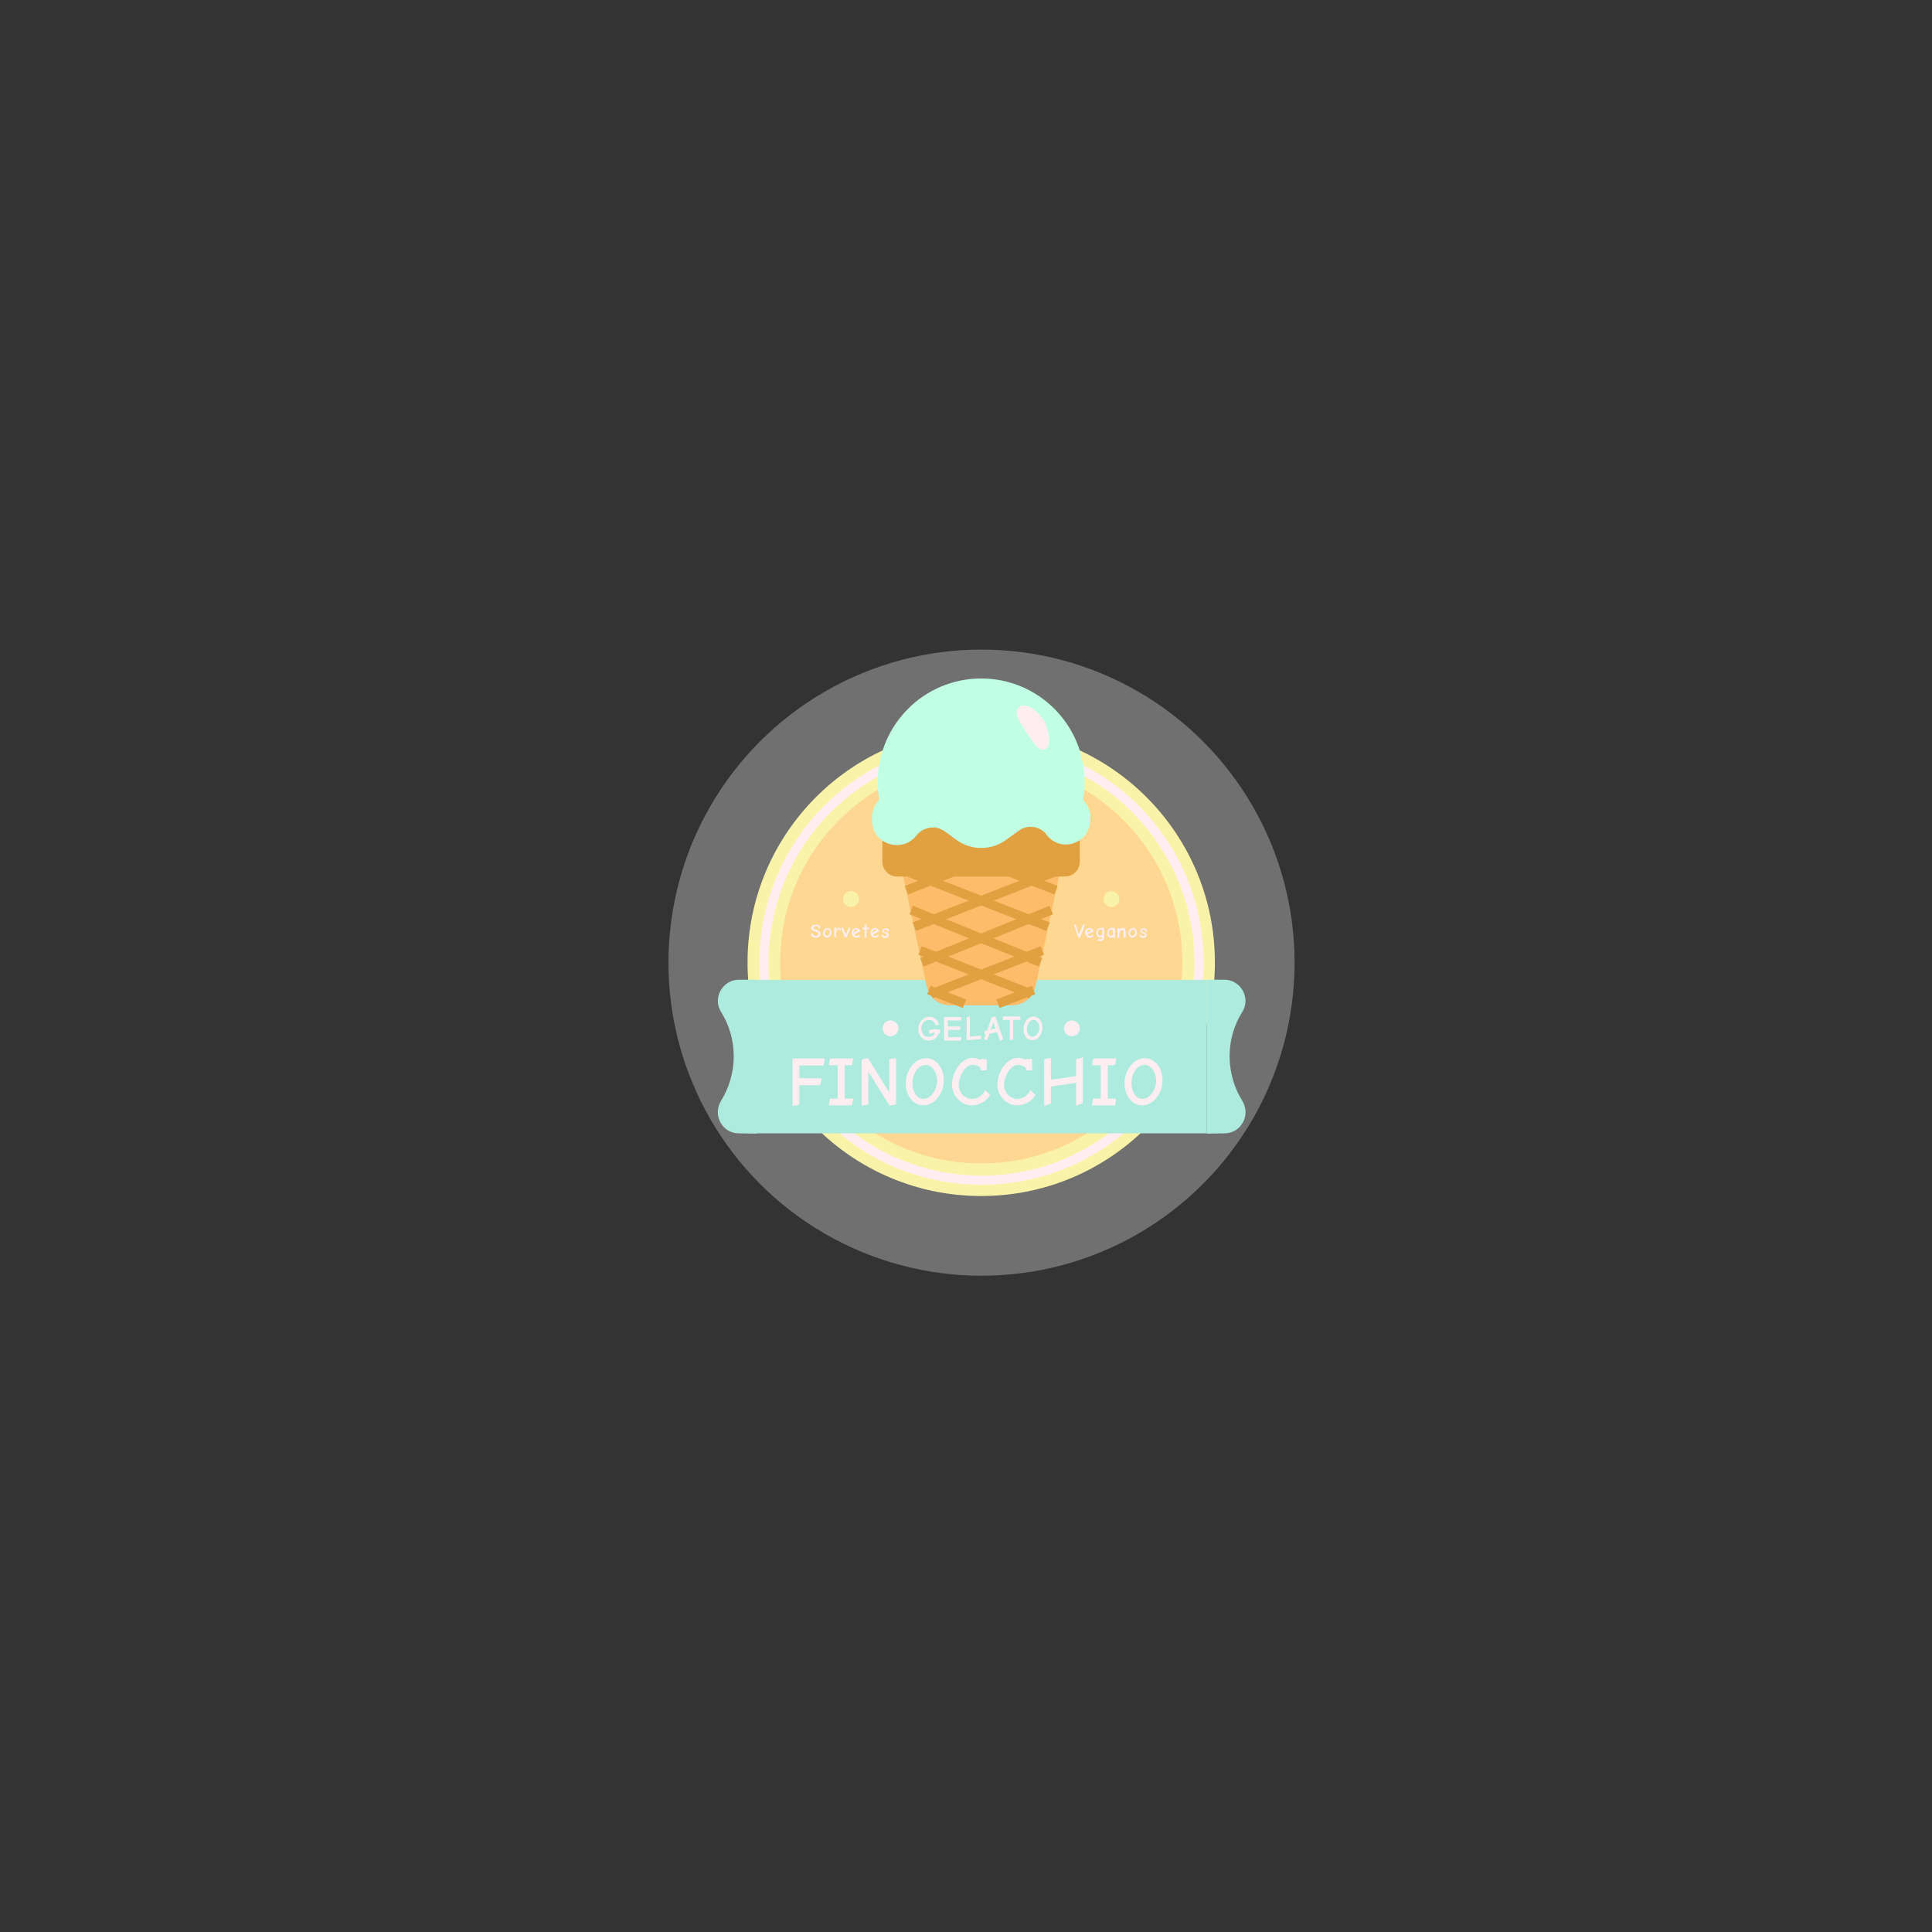 <?xml version="1.0" encoding="utf-8"?>
<!-- Generator: Adobe Illustrator 19.2.0, SVG Export Plug-In . SVG Version: 6.00 Build 0)  -->
<svg version="1.1" id="Camada_1" xmlns="http://www.w3.org/2000/svg" xmlns:xlink="http://www.w3.org/1999/xlink" x="0px" y="0px"
	 viewBox="0 0 635 635" style="enable-background:new 0 0 635 635;" xml:space="preserve">
<rect x="0" y="0" width="635" height="635" fill="#333333" stroke="none"/>
<style type="text/css">
	.st0{fill:#FFFFFF;fill-opacity:0.3;}
	.st1{fill:#F9F3A9;}
	.st2{fill:none;stroke:#FFEEF1;stroke-width:3;}
	.st3{fill:#FED792;}
	.st4{fill:#ADEBDE;}
	.st5{fill:#FFEEF1;}
	.st6{fill:#C0FFE4;}
	.st7{fill:#FDBC6A;}
	.st8{fill:#E1A141;}
	.st9{fill:none;stroke:#E1A141;stroke-width:3;}
</style>
<circle class="st0" cx="322.6" cy="316.4" r="102.9"/>
<circle class="st1" cx="322.5" cy="316.3" r="76.8"/>
<circle class="st2" cx="322.6" cy="316.4" r="71.5"/>
<circle class="st3" cx="322.5" cy="316.3" r="66.1"/>
<circle class="st1" cx="279.7" cy="295.5" r="2.6"/>
<circle class="st1" cx="365.3" cy="295.5" r="2.6"/>
<rect x="248.6" y="322.1" class="st4" width="148" height="50.4"/>
<path class="st4" d="M248.7,322.1v50.5l-5.9-0.1c-5.4,0-8.7-6-5.8-10.7c5.5-8.9,5.6-20.3,0-29.2c-2.9-4.6,0.5-10.6,5.9-10.6H248.7z"
	/>
<path class="st4" d="M396.6,322.1v50.5l5.9-0.1c5.4,0,8.7-6,5.8-10.7c-5.5-8.9-5.6-20.3,0-29.2c2.9-4.6-0.5-10.6-5.9-10.6H396.6z"/>
<circle class="st5" cx="352.3" cy="338" r="2.6"/>
<circle class="st5" cx="292.7" cy="338" r="2.6"/>
<circle class="st6" cx="322.5" cy="257" r="34"/>
<path class="st7" d="M295,279.4c-1-4.8,2.7-9.4,7.6-9.4h39.7c5,0,8.6,4.6,7.6,9.4l-9.6,44.9c-0.8,3.6-3.9,6.1-7.6,6.1h-20.5
	c-3.7,0-6.8-2.6-7.6-6.1L295,279.4z"/>
<path class="st8" d="M290.1,274.8c0-2.7,2.2-4.9,4.9-4.9H350c2.7,0,4.9,2.2,4.9,4.9v8.4c0,2.7-2.2,4.9-4.9,4.9h-55.1
	c-2.7,0-4.9-2.2-4.9-4.9V274.8z"/>
<path class="st9" d="M298.2,286.5l46.3,18.1"/>
<path class="st9" d="M346.8,286.5l-46.3,18.1"/>
<path class="st9" d="M298.2,273.5l48.9,19.1"/>
<path class="st9" d="M346.8,273.5l-48.9,19.1"/>
<path class="st9" d="M302.4,312.4l36.6,14.3"/>
<path class="st9" d="M342.6,312.4L306,326.7"/>
<path class="st9" d="M305.3,325.4l11.7,4.5"/>
<path class="st9" d="M339.7,325.4l-11.7,4.5"/>
<path class="st9" d="M299.5,299.1l42.5,17.2"/>
<path class="st9" d="M345.5,299.1L303,316.3"/>
<path class="st6" d="M358.4,268.7c0-4.5-3.7-8.2-8.2-8.2l-55.1-0.2c-4.7,0-8.5,3.8-8.5,8.5l0,0.8c0,7.8,9.8,11.1,14.6,5
	c2.3-2.9,6.4-3.5,9.4-1.3l3.7,2.7c4.8,3.6,11.4,3.6,16.3,0.1l4.3-3.1c2.9-2.1,7-1.5,9.1,1.4c4.6,6.1,14.3,2.8,14.3-4.8L358.4,268.7z
	"/>
<path class="st5" d="M268.1,306.2c0.8,0.2,0.9,0.5,0.9,0.7c0,0.4-0.4,0.7-0.9,0.7c-0.4,0-0.8-0.2-1-0.7l-0.7,0.1
	c0.2,0.7,0.9,1.2,1.7,1.2c0.7,0,1.6-0.4,1.6-1.3c0-0.6-0.5-1.1-1.4-1.3c-0.6-0.2-0.9-0.3-0.9-0.6c0-0.2,0.1-0.6,0.9-0.6
	c0.3,0,0.8,0.1,0.8,0.5c0,0,0,0.2-0.1,0.3l0.6-0.1c0-0.1,0-0.2,0-0.2c0-0.8-0.8-1-1.4-1c-0.7,0-1.6,0.2-1.6,1.2
	C266.7,305.7,267.4,306,268.1,306.2z M271.8,308.2c0.8,0,1.5-0.8,1.5-1.7c0-0.8-0.6-1.5-1.3-1.5c-0.8,0-1.5,0.8-1.5,1.7
	C270.5,307.5,271,308.2,271.8,308.2z M272,305.5c0.4,0,0.7,0.4,0.7,1c0,0.6-0.4,1.1-0.9,1.1c-0.4,0-0.7-0.4-0.7-0.9
	C271.1,306.1,271.5,305.5,272,305.5z M276.3,305.5c0-0.3-0.3-0.6-0.6-0.6c-0.3,0-0.6,0.2-0.9,0.4v-0.5l-0.6,0.1v3.2l0.6-0.1v-1.6
	c0-0.5,0.4-1,0.8-1c0.1,0,0.1,0.1,0.1,0.1v0.3l0.6-0.1V305.5z M279.5,305.1l-0.6-0.2l-0.9,2.3l-0.9-2.3l-0.6,0.2l1.2,3.1l0.5-0.1
	L279.5,305.1z M281.5,308.2c0.4,0,0.9-0.2,1.2-0.6l-0.4-0.4c-0.3,0.3-0.5,0.4-0.8,0.4c-0.3,0-0.6-0.2-0.8-0.4l2.1-1.1
	c-0.2-0.6-0.7-1.1-1.3-1.1c-0.9,0-1.6,0.7-1.6,1.6C279.9,307.5,280.6,308.2,281.5,308.2z M280.5,306.6c0-0.6,0.4-1.1,1-1.1
	c0.2,0,0.4,0.1,0.5,0.2L280.5,306.6z M285.6,304.9h-0.8v-1l-0.6,0.1v0.9h-0.8v0.6h0.8v2.7l0.6-0.1v-2.6h0.8V304.9z M287.7,308.2
	c0.4,0,0.9-0.2,1.2-0.6l-0.4-0.4c-0.3,0.3-0.5,0.4-0.8,0.4c-0.3,0-0.6-0.2-0.8-0.4l2.1-1.1c-0.2-0.6-0.7-1.1-1.3-1.1
	c-0.9,0-1.6,0.7-1.6,1.6C286.1,307.5,286.8,308.2,287.7,308.2z M286.7,306.6c0-0.6,0.4-1.1,1-1.1c0.2,0,0.4,0.1,0.5,0.2L286.7,306.6
	z M290.9,306.8c0.3,0.1,0.6,0.2,0.6,0.5c0,0.2-0.2,0.4-0.6,0.4c-0.3,0-0.6-0.2-0.7-0.5l-0.6,0.1c0.2,0.6,0.7,1,1.3,1
	c0.4,0,1.2-0.2,1.2-1c0-0.5-0.3-0.8-1.1-1c-0.4-0.1-0.5-0.2-0.5-0.4c0-0.2,0.1-0.3,0.6-0.3c0.2,0,0.5,0.1,0.5,0.3c0,0.1,0,0.1,0,0.3
	l0.6-0.1c0-0.1,0-0.2,0-0.2c0-0.6-0.7-0.8-1-0.8c-0.5,0-1.2,0.2-1.2,0.9C289.8,306.4,290.4,306.6,290.9,306.8z"/>
<path class="st5" d="M354.6,307.1l-1.1-3.3L353,304l1.4,4.2l0.6-0.1l1.6-4.1l-0.6-0.2L354.6,307.1z M358.2,308.2
	c0.4,0,0.9-0.2,1.2-0.6l-0.4-0.4c-0.3,0.3-0.5,0.4-0.8,0.4c-0.3,0-0.6-0.2-0.8-0.4l2.1-1.1c-0.2-0.6-0.7-1.1-1.3-1.1
	c-0.9,0-1.6,0.7-1.6,1.6C356.7,307.5,357.4,308.2,358.2,308.2z M357.3,306.6c0-0.6,0.4-1.1,1-1.1c0.2,0,0.4,0.1,0.5,0.2L357.3,306.6
	z M362.9,304.9l-0.6,0.1v0.1c-0.2-0.1-0.3-0.1-0.5-0.1c-0.9,0-1.5,0.8-1.5,1.7c0,0.9,0.6,1.5,1.3,1.5c0.3,0,0.5-0.1,0.7-0.2
	c0,0.2-0.1,0.7-0.7,0.7c-0.3,0-0.6-0.1-0.8-0.1l-0.1,0.6c0.3,0.1,0.6,0.1,0.9,0.1c0.8,0,1.3-0.5,1.3-1.3L362.9,304.9z M362.3,305.7
	v0.8c0,0.8-0.4,1-0.8,1c-0.5,0-0.7-0.6-0.7-0.9c0-0.6,0.4-1.1,1-1.1C362,305.6,362.2,305.6,362.3,305.7z M366.4,305.2
	c-0.3-0.2-0.7-0.3-1-0.3c-1.1,0-1.5,1.2-1.5,1.9c0,0.8,0.5,1.4,1.3,1.4c0.3,0,0.5-0.1,0.7-0.2v0.3l0.6-0.1V305.2z M364.4,306.7
	c0-0.4,0.2-1.2,0.9-1.2c0.1,0,0.3,0,0.4,0.1l0,1.7c-0.2,0.1-0.4,0.3-0.7,0.3C364.6,307.5,364.4,307.1,364.4,306.7z M369.4,308.2
	l0.6-0.1l0-0.7c0-0.8,0-1.3-0.1-1.7c-0.1-0.5-0.4-0.7-0.9-0.7c-0.4,0-0.8,0.2-1.1,0.6v-0.6l-0.6,0.1v3.2l0.6-0.1l0-0.8
	c0-0.4,0.1-0.8,0.3-1.2c0.3-0.5,0.5-0.6,0.7-0.6c0.2,0,0.3,0.1,0.3,0.3c0.1,0.3,0.1,0.7,0.1,1.3V308.2z M372.2,308.2
	c0.8,0,1.5-0.8,1.5-1.7c0-0.8-0.6-1.5-1.3-1.5c-0.8,0-1.5,0.8-1.5,1.7C370.9,307.5,371.5,308.2,372.2,308.2z M372.4,305.5
	c0.4,0,0.7,0.4,0.7,1c0,0.6-0.4,1.1-0.9,1.1c-0.4,0-0.7-0.4-0.7-0.9C371.5,306.1,371.9,305.5,372.4,305.5z M375.7,306.8
	c0.3,0.1,0.6,0.2,0.6,0.5c0,0.2-0.2,0.4-0.6,0.4c-0.3,0-0.6-0.2-0.7-0.5l-0.6,0.1c0.2,0.6,0.7,1,1.3,1c0.4,0,1.2-0.2,1.2-1
	c0-0.5-0.3-0.8-1.1-1c-0.4-0.1-0.5-0.2-0.5-0.4c0-0.2,0.1-0.3,0.6-0.3c0.2,0,0.5,0.1,0.5,0.3c0,0.1,0,0.1,0,0.3l0.6-0.1
	c0-0.1,0-0.2,0-0.2c0-0.6-0.7-0.8-1-0.8c-0.5,0-1.2,0.2-1.2,0.9C374.7,306.4,375.2,306.6,375.7,306.8z"/>
<path class="st5" d="M308.9,338.5c-0.5-0.1-1-0.2-1.5-0.2c-0.6,0-1.4,0.1-2,0.3v1.2c0.5-0.2,1.3-0.4,1.9-0.4
	c-0.3,0.9-1.1,1.4-2.2,1.4c-1.5,0-2.3-1.4-2.3-2.8c0-0.9,0.7-2.8,2.5-2.8c1.2,0,1.9,0.7,2.2,1.8l1.1-0.2c-0.4-1.6-1.5-2.6-3.2-2.6
	c-2.1,0-3.6,2.1-3.6,3.9c0,2.2,1.4,3.9,3.4,3.9c2.3,0,3.1-1.6,3.3-2.4c0.2,0,0.3,0.1,0.5,0.1V338.5z M311.6,340.8v-2.3h3.8l0.3-1.1
	h-4.2v-2h4.3l0.2-1.1h-5.7v7.7h5.4l0.4-1.1H311.6z M317.7,341.9l4.8-0.4l-0.1-1.1l-3.6,0.3v-6.6l-1.1,0.2V341.9z M327.1,334.1
	l-1.1,0.2l-1.6,4.4l-0.9,0.2l0.2,1.1l0.3,0l-0.6,1.5l1,0.5l0.9-2.3l2.4-0.5l1,2.9l1-0.6L327.1,334.1z M325.6,338.4l0.9-2.4l0.7,2.1
	L325.6,338.4z M331.9,341.9l1.1-0.2v-6.5h2.4v-1.1h-5.8v1.1h2.3V341.9z M339.3,341.9c1.8,0,3.3-1.9,3.3-4.2c0-2-1.2-3.6-2.9-3.6
	c-1.8,0-3.3,1.9-3.3,4.2C336.4,340.3,337.6,341.9,339.3,341.9z M339.7,335.2c1.1,0,1.9,1.3,1.9,2.6c0,1.6-1.1,3-2.3,3
	c-1,0-1.8-1.1-1.8-2.5C337.5,336.6,338.5,335.2,339.7,335.2z"/>
<path class="st5" d="M270.7,350.1l0.4-2.2h-10.6v15.6l2.2-0.4v-6.4h6.9l0.4-2.3h-7.3v-4.2H270.7z M280,350.1l0.4-2.2h-7.6l-0.4,2.2
	h2.9v11h-2.5l-0.4,2.2h7.6l0.4-2.2h-2.8v-11H280z M292.3,348.1v11l-7.1-11.4l-2,0.6l0,15.1l2.2-0.4v-10.8l7,11.2l2.1-0.4v-15.2
	L292.3,348.1z M303.5,363.3c3.6,0,6.7-3.8,6.7-8.3c0-3.9-2.5-7.2-5.8-7.2c-3.6,0-6.7,3.8-6.7,8.3C297.7,360,300.1,363.3,303.5,363.3
	z M304.2,350c2.2,0,3.8,2.5,3.8,5.1c0,3.3-2.2,6.1-4.5,6.1c-2.1,0-3.6-2.3-3.6-5C299.8,352.7,301.9,350,304.2,350z M319.5,363.3
	c2.4,0,4.6-1.3,5.9-3.4l-1.6-1.6c-0.9,1.8-2.5,2.9-4.3,2.9c-2.4,0-4.4-2.1-4.4-4.6c0-2.6,2-6.6,4.5-6.6c1.3,0,2.2,0.5,2.7,1v0.8h2
	v-3.7h-2v0.3c-0.8-0.4-1.7-0.7-2.6-0.7c-4.1,0-6.8,5.1-6.8,8.8C313,360.4,316,363.3,319.5,363.3z M334.4,363.3
	c2.4,0,4.6-1.3,5.9-3.4l-1.6-1.6c-0.9,1.8-2.5,2.9-4.3,2.9c-2.4,0-4.4-2.1-4.4-4.6c0-2.6,2-6.6,4.5-6.6c1.3,0,2.2,0.5,2.7,1v0.8h2
	v-3.7h-2v0.3c-0.8-0.4-1.7-0.7-2.6-0.7c-4.1,0-6.8,5.1-6.8,8.8C327.9,360.4,330.9,363.3,334.4,363.3z M353.7,348.1v5.6l-8.3,1.2
	v-7.2l-2.2,0.4v15.4l2.2-0.8v-5.6l8.3-1.2v7.5l2.2-0.8v-15L353.7,348.1z M366.5,350.1l0.4-2.2h-7.6l-0.4,2.2h2.9v11h-2.5l-0.4,2.2
	h7.6l0.4-2.2h-2.8v-11H366.5z M375.4,363.3c3.6,0,6.7-3.8,6.7-8.3c0-3.9-2.5-7.2-5.8-7.2c-3.6,0-6.7,3.8-6.7,8.3
	C369.6,360,372,363.3,375.4,363.3z M376.2,350c2.2,0,3.8,2.5,3.8,5.1c0,3.3-2.2,6.1-4.5,6.1c-2.1,0-3.6-2.3-3.6-5
	C371.8,352.7,373.8,350,376.2,350z"/>
<path class="st5" d="M342.9,236.6c1.5,2.4,3.1,8.3,0.8,9.6c-2.3,1.3-4.5-2.8-6.2-5.3c-1.6-2.6-5-7.1-2.4-8.6
	C337.7,230.7,341.4,234.1,342.9,236.6z"/>
</svg>
